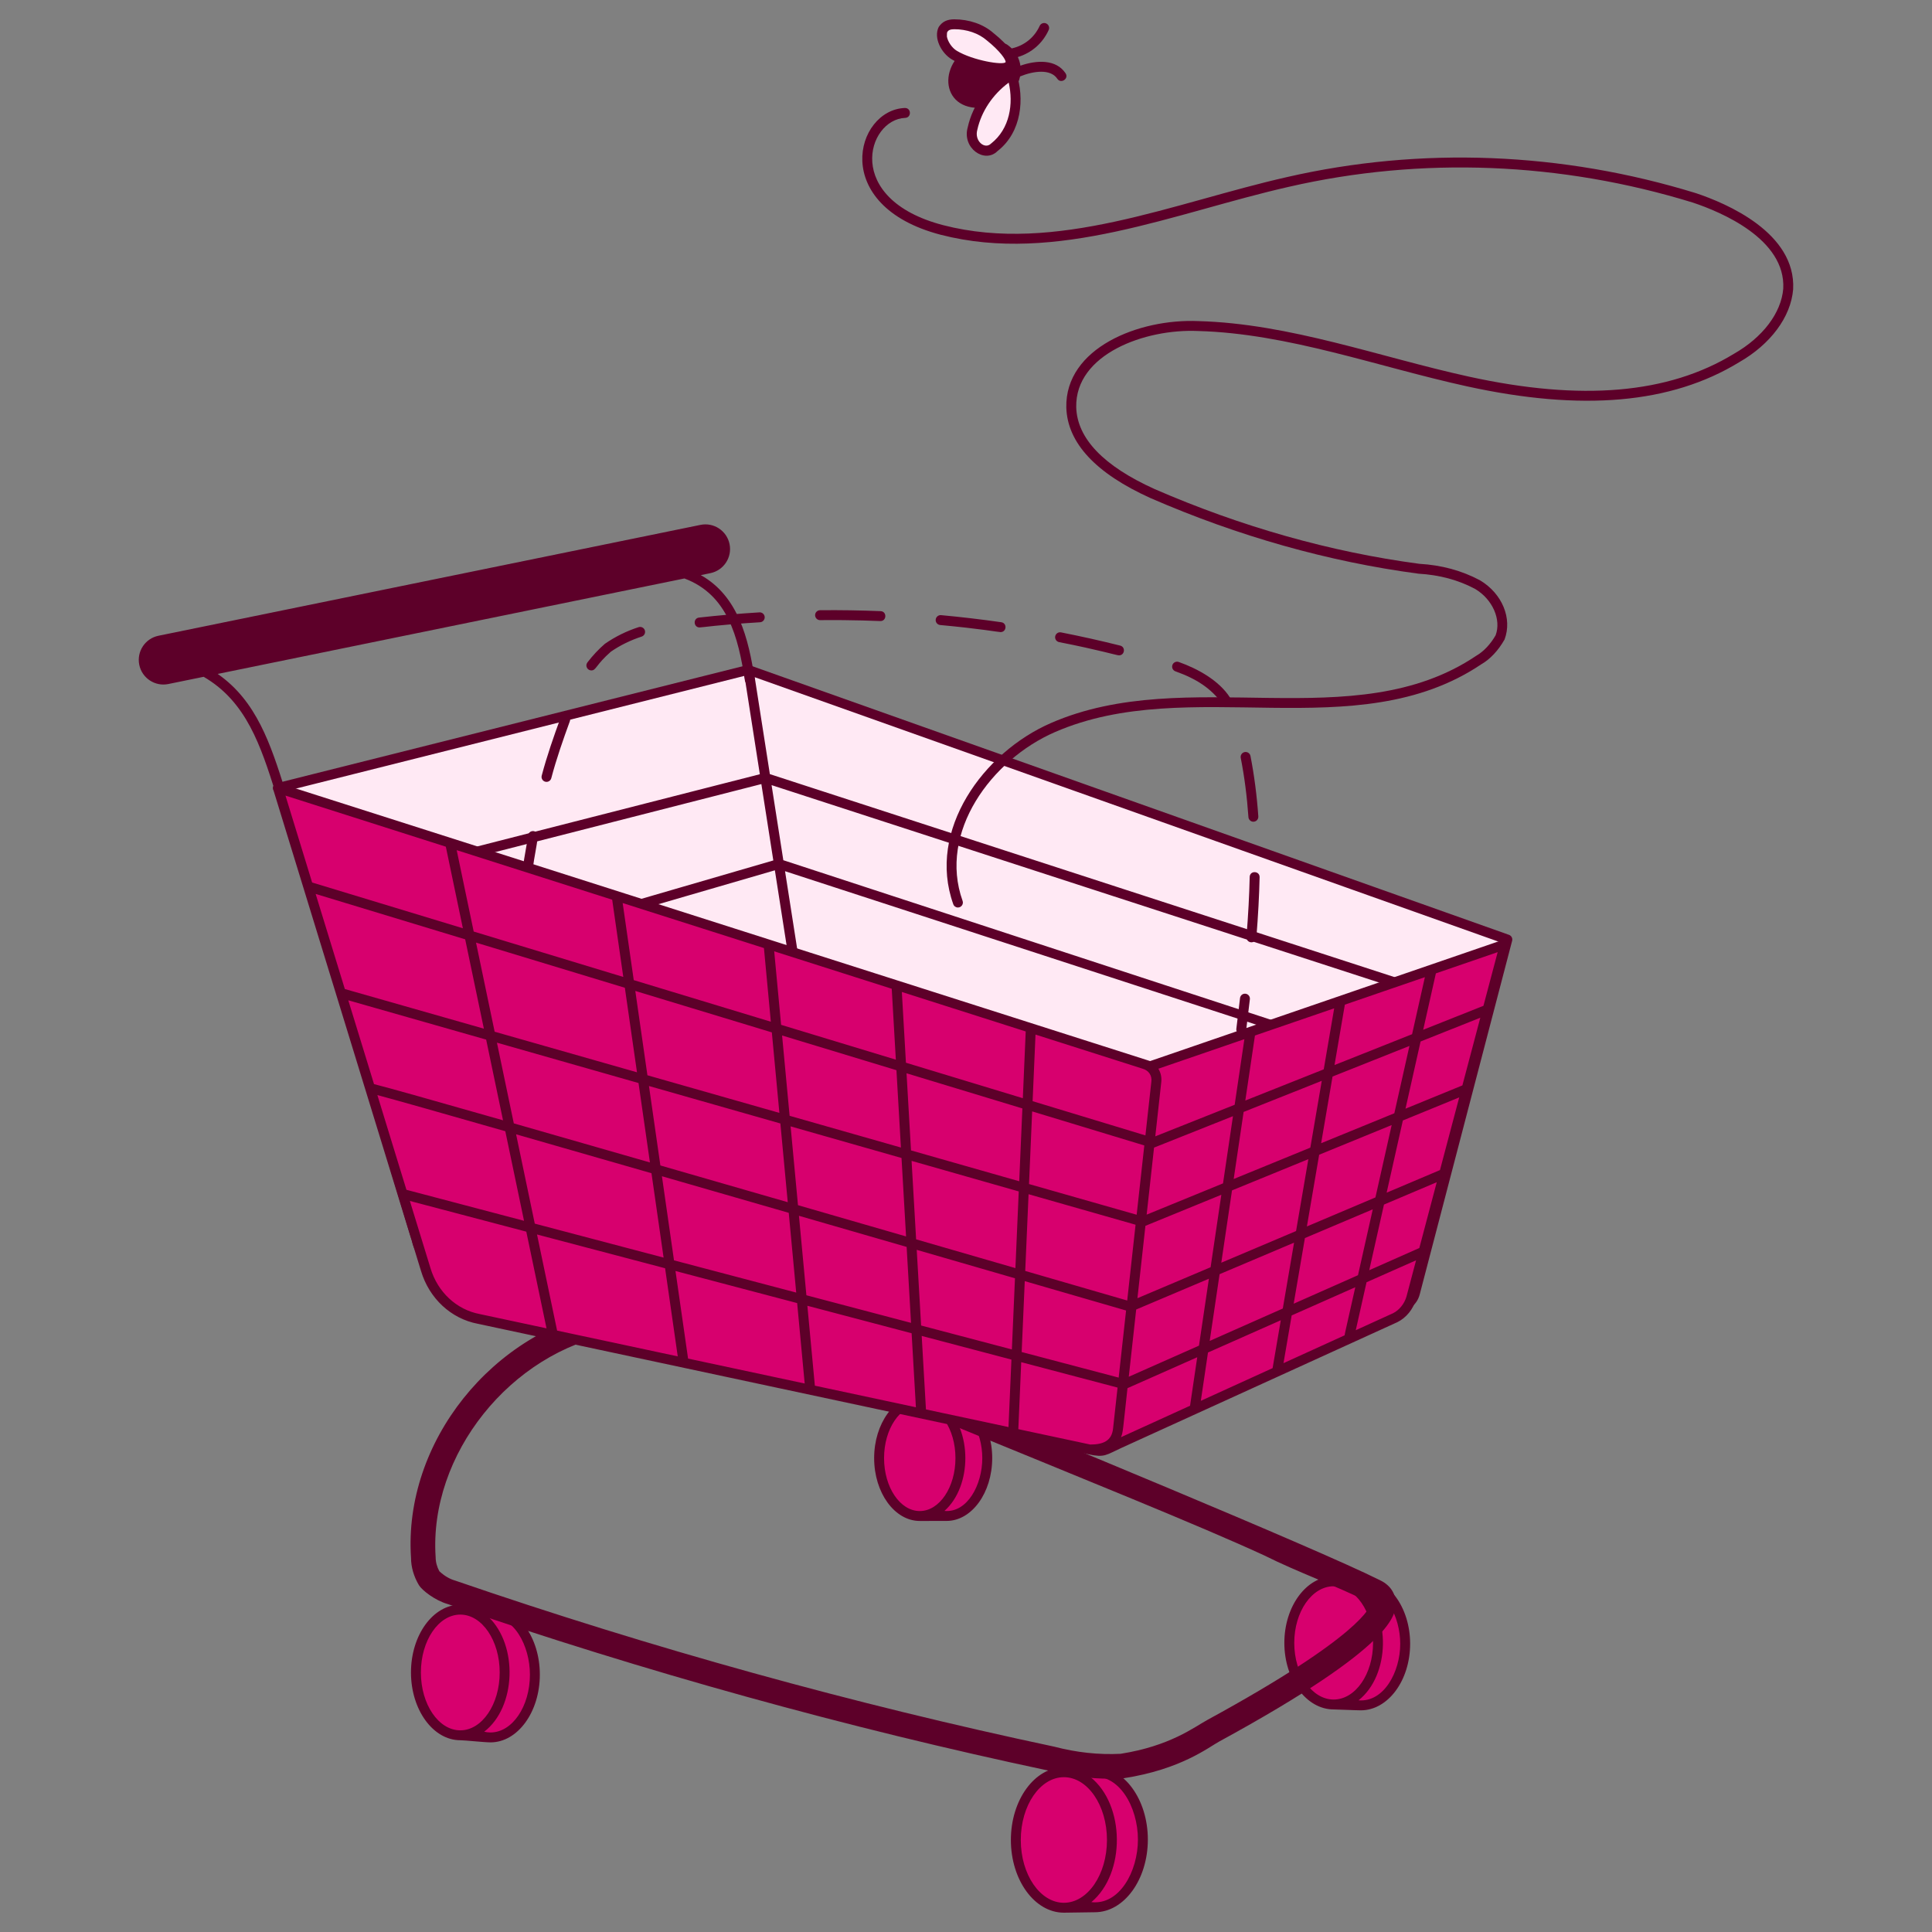<svg xmlns="http://www.w3.org/2000/svg" fill="none" viewBox="0 0 400 400" id="Empty-Cart-1--Streamline-Bruxelles" height="400" width="400"><rect x="0" y="0" width="400" height="400" fill="#808080" stroke="none"/><desc>Empty Cart 1 Streamline Illustration: https://streamlinehq.com</desc><g id="empty-cart-1--shopping-e-commerce-empty-cart"><g id="cart"><path id="vector" fill="#d7006e" d="M279.138 328.097C287.541 332.161 287.253 348.871 278.724 352.373C284.466 355.152 290.925 349.425 290.925 340.327S284.637 325.846 279.138 328.097Z" stroke-width="1"></path><path id="vector_2" fill="#d7006e" d="M223.373 367.622C232.379 371.796 232.49 389.755 223.568 394.184C229.711 397.032 236.623 390.836 236.623 380.855C236.623 370.497 229.428 364.621 223.373 367.622Z" stroke-width="1"></path><path id="vector_3" fill="#d7006e" d="M193.197 290.567C200.7 294.294 200.705 309.462 193.207 313.203C198.404 315.789 204.397 310.543 204.397 301.882C204.397 292.938 198.25 288.053 193.197 290.567Z" stroke-width="1"></path><path id="vector_4" fill="#d7006e" d="M190.426 289.9C195.075 289.9 198.843 295.267 198.843 301.888S195.075 313.874 190.426 313.874C185.778 313.874 182.009 308.507 182.009 301.888C182.009 295.269 185.778 289.902 190.426 289.902V289.9Z" stroke-width="1"></path><path id="vector_5" fill="#5d0029" d="M195.982 288.868L190.426 288.872C185.219 288.872 180.983 294.711 180.983 301.886S185.217 314.898 190.426 314.898L195.982 314.892C201.189 314.892 205.425 309.055 205.425 301.88S201.189 288.868 195.982 288.868ZM183.036 301.886C183.036 295.842 186.35 290.924 190.426 290.924S197.817 295.842 197.817 301.886C197.817 307.93 194.502 312.846 190.426 312.846S183.036 307.928 183.036 301.886ZM195.539 312.821C201.31 307.678 201.308 296.076 195.528 290.941C200.325 290.493 203.373 296.431 203.373 301.88C203.373 307.413 200.286 313.244 195.539 312.821Z" stroke-width="1"></path><path id="vector_6" fill="#d7006e" d="M276.117 327.391C281.189 327.391 285.297 333.101 285.297 340.142S281.186 352.894 276.117 352.894C271.048 352.894 266.935 347.184 266.935 340.142S271.046 327.391 276.117 327.391Z" stroke-width="1"></path><path id="vector_7" fill="#5d0029" d="M281.745 326.55C280.856 326.55 277.18 326.365 276.119 326.365C270.49 326.365 265.911 332.547 265.911 340.142S270.49 353.92 276.119 353.92C277.008 353.92 280.684 354.105 281.745 354.105C287.372 354.105 291.953 347.923 291.953 340.327S287.374 326.55 281.745 326.55ZM267.963 340.145C267.963 333.68 271.62 328.419 276.119 328.419S284.275 333.68 284.275 340.145S280.616 351.87 276.119 351.87C271.622 351.87 267.963 346.61 267.963 340.145ZM281.269 352.034C287.818 346.848 288.05 334.215 281.689 328.602C286.732 328.512 289.901 334.652 289.901 340.327C289.901 346.152 286.525 352.469 281.269 352.034Z" stroke-width="1"></path><path id="vector_8" fill="#d7006e" d="M220.266 366.922C225.76 366.922 230.212 373.202 230.212 380.95S225.758 394.976 220.266 394.976S210.32 388.696 210.32 380.948S214.774 366.922 220.266 366.922Z" stroke-width="1"></path><path id="vector_9" fill="#5d0029" d="M226.675 365.801C225.522 365.801 221.339 365.894 220.266 365.894C214.215 365.894 209.292 372.648 209.292 380.946C209.292 389.244 214.213 396 220.266 396C221.419 396 225.602 395.908 226.675 395.908C232.726 395.908 237.649 389.153 237.649 380.855C237.649 372.558 232.728 365.801 226.675 365.801ZM211.344 380.948C211.344 373.779 215.346 367.948 220.266 367.948C225.185 367.948 229.185 373.781 229.185 380.948C229.185 388.115 225.183 393.95 220.266 393.95S211.344 388.117 211.344 380.948ZM225.957 393.814C233.093 387.85 232.958 373.66 225.76 367.923C231.648 367.043 235.595 374.111 235.595 380.855C235.595 387.462 231.767 394.477 225.957 393.814Z" stroke-width="1"></path><path id="vector_10" fill="#d7006e" d="M101.558 333.7C100.618 333.7 99.711 333.901 98.857 334.273C106.749 338.981 106.176 355.137 97.997 358.7C104.274 362.437 110.739 355.667 110.739 346.708C110.739 339.525 106.63 333.702 101.558 333.702V333.7Z" stroke-width="1"></path><path id="vector_11" fill="#d7006e" d="M95.297 333.257C100.368 333.257 104.479 339.079 104.479 346.263C104.479 353.446 100.368 359.271 95.297 359.271S86.114 353.448 86.114 346.265C86.114 339.081 90.225 333.259 95.297 333.259V333.257Z" stroke-width="1"></path><path id="vector_12" fill="#5d0029" d="M101.558 332.674C100.649 332.674 96.575 332.231 95.297 332.231C89.669 332.231 85.088 338.525 85.088 346.263C85.088 354 89.667 360.297 95.297 360.297C96.208 360.297 100.282 360.738 101.558 360.738C107.186 360.738 111.767 354.443 111.767 346.706C111.767 338.969 107.188 332.674 101.558 332.674ZM87.142 346.265C87.142 339.658 90.8 334.285 95.299 334.285S103.455 339.66 103.455 346.265C103.455 352.869 99.795 358.247 95.299 358.247C90.802 358.247 87.142 352.871 87.142 346.265ZM101.558 358.688C101.113 358.688 100.674 358.634 100.249 358.532C106.866 353.462 107.317 340.68 101.119 334.743C106.392 334.342 109.714 340.762 109.714 346.706C109.714 353.313 106.055 358.686 101.558 358.686V358.688Z" stroke-width="1"></path><path id="vector_13" fill="#5d0029" d="M229.854 368.26C225.594 368.26 221.304 367.698 217.066 366.583C175.421 357.752 133.532 346.142 92.684 332.099C90.055 331.352 87.36 329.232 86.736 328.194C85.679 326.433 85.098 324.427 85.098 322.545C83.499 298.65 101.942 275.482 126.214 271.07C127.601 270.817 128.929 271.737 129.179 273.122C129.432 274.507 128.512 275.835 127.127 276.088C105.694 279.985 88.782 301.182 90.194 322.377C90.198 323.414 90.467 324.397 90.96 325.304C91.974 326.258 93.068 326.907 94.217 327.235C135 341.251 176.688 352.806 218.248 361.623C222.893 362.842 227.48 363.332 231.995 363.107C242.261 361.5 247.259 357.571 250.001 356.077C282.042 338.609 283.758 332.563 283.846 331.949C283.805 331.939 283.682 331.847 283.444 331.734C276.396 328.21 268.919 325.62 261.722 322.02C248.5 315.92 223.905 306.024 195.334 294.301C190.215 292.601 185.833 289.41 184.074 287.119C180.645 282.662 180.331 276.012 184.797 272.576C185.913 271.716 187.514 271.926 188.374 273.042C189.232 274.159 189.022 275.759 187.906 276.619C185.794 278.245 186.459 281.785 188.054 283.926C190.354 286.405 193.398 288.287 197.105 289.521C213.22 296.166 272.209 320.413 285.681 327.149C288.448 328.464 288.92 330.603 288.951 331.759C289.016 334.16 289.183 340.522 252.441 360.555C250.183 361.787 244.474 366.347 232.646 368.166C232.223 368.231 230.507 368.258 229.861 368.258L229.855 368.26Z" stroke-width="1"></path><path id="vector_14" fill="#ffe9f4" d="M154.976 138.663L312.079 194.516L292.951 267.712C292.44 269.752 290.4 271.027 288.105 270.518L171.044 241.444L154.976 138.663Z" stroke-width="1"></path><path id="vector_15" fill="#ffe9f4" d="M57.551 163.148L154.976 138.665L171.044 241.444L105.499 265.672C97.848 268.478 89.176 264.652 86.371 257.001C86.371 256.793 58.391 163.148 57.551 163.148Z" stroke-width="1"></path><path id="vector_16" fill="#5d0029" d="M156.244 140.547C154.974 132.286 152.899 123.451 145.091 119.071L147.07 118.667C149.83 118.102 151.61 115.407 151.045 112.647C150.481 109.886 147.782 108.107 145.026 108.671L32.81 131.625C30.049 132.19 28.27 134.884 28.834 137.645C29.399 140.395 32.081 142.185 34.854 141.62L42.165 140.124C51.058 145.286 53.994 154.509 57.083 164.221C57.258 164.767 57.841 165.058 58.372 164.888C58.914 164.716 59.212 164.139 59.039 163.599C56.037 154.162 53.174 145.167 45.071 139.529L141.703 119.765C150.707 123.139 152.849 131.976 154.216 140.859C154.302 141.413 154.818 141.803 155.386 141.717C155.944 141.631 156.33 141.107 156.244 140.547Z" stroke-width="1"></path><path id="vector_17" fill="#5d0029" d="M312.422 193.549L154.945 137.639L57.303 162.152C56.556 162.339 56.285 163.246 56.773 163.815C59.021 168.406 85.139 256.976 85.345 257.001C85.345 258.312 88.084 263.669 93.698 266.193C97.566 267.932 101.883 268.09 105.854 266.635L171.103 242.517L287.883 271.519C290.691 272.145 293.287 270.596 293.944 267.973L313.072 194.777C313.206 194.262 312.922 193.728 312.422 193.549ZM65.506 184.236C61.627 171.616 59.846 166.195 58.881 163.87L154.134 139.931L157.317 160.295L66.223 183.575C65.876 183.663 65.615 183.922 65.506 184.236ZM65.861 185.391C66.112 185.578 66.432 185.642 66.729 185.564L157.633 162.333L160.107 178.146L71.501 203.928C69.256 196.511 67.401 190.409 65.861 185.391ZM105.144 264.707C98.071 267.304 90.038 263.815 87.376 256.767L72.096 205.888L160.429 180.188L169.9 240.771L105.144 264.707ZM291.953 267.462C291.567 269.005 290.01 269.89 288.351 269.52L171.951 240.61L162.534 180.371L302.778 226.047L291.955 267.462H291.953ZM303.243 224.259L162.179 178.097L159.747 162.55L306.876 210.358L303.243 224.259ZM307.395 208.37L159.392 160.276L156.254 140.206L310.845 195.167L307.395 208.37Z" stroke-width="1"></path><path id="vector_18" fill="#d7006e" d="M236.588 221.295L311.57 195.537L292.187 268.732C291.676 270.518 290.402 272.047 288.873 272.812L228.428 300.357L236.588 221.295Z" stroke-width="1"></path><path id="vector_19" fill="#d7006e" d="M57.551 163.148L236.843 220.275C238.628 220.786 239.648 222.316 239.394 224.101L231.488 295.766C231.234 298.572 228.683 300.612 225.877 300.101L99.124 273.067C93.768 272.047 89.687 267.967 88.158 262.864L57.553 163.145L57.551 163.148Z" stroke-width="1"></path><path id="vector_20" fill="#5d0029" d="M311.235 194.566L238.121 219.684L57.863 162.171C57.075 161.919 56.328 162.659 56.57 163.45L87.173 263.162C88.877 268.839 93.382 273.019 98.909 274.072L225.407 301.106C228.724 301.816 228.96 301.242 232.176 299.776L289.328 273.732C291.153 272.82 292.587 271.057 293.177 268.995L312.559 195.799C312.769 195.003 312.005 194.301 311.233 194.566H311.235ZM278.41 276.451L265.736 282.226L267.427 272.346L280.597 266.509C278.293 276.781 278.393 276.234 278.41 276.451ZM248.619 290.025L250.101 280.022L265.174 273.344L263.479 283.255L248.619 290.025ZM276.228 208.762L274.065 221.396L257.83 227.853L259.823 214.395L276.228 208.762ZM273.658 223.775L271.29 237.606L255.423 244.099L257.479 230.213L273.658 223.775ZM270.882 239.991L268.335 254.874L252.855 261.43L255.074 246.46L270.884 239.991H270.882ZM250.641 262.368L235.494 268.781L237.147 253.795L252.864 247.363L250.641 262.368ZM250.288 264.746L248.236 278.602L233.701 285.042L235.236 271.119L250.288 264.746ZM252.502 263.808L267.922 257.278L265.588 270.916L250.456 277.621L252.502 263.81V263.808ZM267.842 269.916L270.167 256.327L284.218 250.378L281.156 264.018L267.842 269.918V269.916ZM270.578 253.924L273.119 239.075L288.132 232.93L284.768 247.913L270.576 253.924H270.578ZM273.527 236.69L275.889 222.886L291.81 216.55L288.682 230.49L273.527 236.69ZM276.298 220.507L278.436 208.002L295.007 202.311L292.356 214.12L276.296 220.507H276.298ZM239.827 221.267L257.635 215.149L255.624 228.731L239.191 235.268L240.406 224.245C240.564 223.143 240.344 222.112 239.827 221.267ZM255.273 231.094L253.213 245.007L237.403 251.478L238.934 237.597L255.273 231.094ZM214.39 214.198L236.558 221.261C237.842 221.628 238.557 222.685 238.37 223.988L237.147 235.075L213.791 227.986L214.39 214.198ZM213.698 230.104L236.917 237.152L235.334 251.498L213.046 245.144L213.698 230.104ZM235.107 253.565L233.376 269.257L212.264 263.135L212.953 247.25L235.107 253.565ZM212.364 213.552L211.765 227.371L187.565 220.025L186.718 205.379L212.364 213.552ZM211.672 229.489L211.018 244.565L188.614 238.178L187.69 222.211L211.672 229.489ZM187.588 255.989L165.213 249.518L163.686 233.205L186.65 239.75L187.59 255.987L187.588 255.989ZM132.198 224.23L134.561 240.674L106.379 232.582L102.886 215.873L132.198 224.23ZM102.412 213.605L98.556 195.155L129.368 204.507L131.882 222.006L102.412 213.605ZM134.361 224.846L161.568 232.602L163.095 248.904L136.724 241.296L134.361 224.846ZM134.881 242.903L137.391 260.373L110.72 253.339L106.853 234.847L134.881 242.903ZM137.044 243.527L163.302 251.104L164.847 267.614L139.544 260.941L137.044 243.527ZM186.525 237.583L163.481 231.014L161.923 214.387L185.599 221.573L186.525 237.583ZM184.624 204.712L185.474 219.391L161.718 212.181L160.291 196.961L184.624 204.712ZM161.363 230.41L134.041 222.623L131.533 205.166L159.801 213.745L161.363 230.41ZM158.165 196.284L159.593 211.536L131.211 202.923L128.919 186.966L158.165 196.284ZM126.747 186.274L129.044 202.266L98.075 192.866L94.554 176.016L126.749 186.276L126.747 186.274ZM59.105 164.722L92.304 175.3L95.834 192.187L64.626 182.715L59.105 164.722ZM65.352 185.08L96.312 194.478L100.179 212.973L71.395 204.768L65.352 185.08ZM72.111 207.103L100.653 215.239L104.146 231.945C89.93 227.884 79.789 225.025 77.437 224.454L72.111 207.103ZM78.132 226.724C81.589 227.644 91.309 230.4 104.618 234.209L108.495 252.754L84.15 246.335L78.13 226.722L78.132 226.724ZM99.309 272.059C94.515 271.146 90.615 267.511 89.131 262.565L84.858 248.645L108.965 255.002L113.15 275.016L99.309 272.059ZM115.344 275.486L111.184 255.587L137.701 262.579L140.32 280.823L115.344 275.486ZM142.458 281.28L139.854 263.148L165.042 269.789L166.602 286.44L142.458 281.28ZM165.414 251.716L187.709 258.162L188.618 273.884L166.955 268.17L165.414 251.716ZM168.708 286.889L167.158 270.345L188.741 276.037L189.628 291.36L168.708 286.889ZM208.799 295.456L191.709 291.805L190.829 276.589L209.405 281.488L208.797 295.458L208.799 295.456ZM209.497 279.388L190.705 274.432L189.8 258.766L210.139 264.656L209.497 279.388ZM189.673 256.592L188.733 240.346L210.919 246.671L210.23 262.546L189.673 256.592ZM230.458 295.672C230.214 298.373 228.325 299.074 225.721 299.074L210.833 295.893L211.434 282.023L231.381 287.284L230.458 295.672ZM211.527 279.924L212.165 265.245L233.142 271.326L231.609 285.219L211.527 279.922V279.924ZM232.089 297.556C232.531 296.47 232.442 296.402 233.434 287.405L247.874 281.005L246.388 291.039L232.089 297.556ZM291.192 268.449C290.769 269.925 289.702 271.244 288.437 271.878L280.698 275.406L282.927 265.477L293.183 260.933L291.192 268.451V268.449ZM293.856 258.388L283.487 262.983L286.537 249.393L297.464 244.766L293.856 258.388ZM298.129 242.254L287.091 246.93L290.447 231.982L302.115 227.206L298.131 242.254H298.129ZM302.771 224.721L290.995 229.542L294.116 215.631L306.482 210.709L302.771 224.721ZM307.135 208.24L294.66 213.201L297.281 201.527L310.076 197.131L307.133 208.24H307.135Z" stroke-width="1"></path></g><g id="empty"><path id="vector_21" fill="#5d0029" d="M109.325 180.496C108.703 180.496 108.229 179.952 108.304 179.343C108.563 177.27 109.072 174.99 109.325 172.966C109.394 172.404 109.909 172.004 110.47 172.075C111.032 172.145 111.43 172.658 111.36 173.221C111.102 175.293 110.593 177.574 110.34 179.597C110.277 180.117 109.834 180.496 109.325 180.496Z" stroke-width="1"></path><path id="vector_22" fill="#5d0029" d="M259.091 195.095C258.487 195.095 258.019 194.58 258.066 193.987C258.434 189.432 258.651 185.371 258.736 181.57C258.766 180.186 260.817 180.273 260.788 181.615C260.704 185.455 260.484 189.558 260.113 194.153C260.07 194.691 259.62 195.095 259.091 195.095ZM259.497 170.128C258.963 170.128 258.512 169.713 258.475 169.173C258.177 164.898 257.642 160.773 256.882 156.914C256.773 156.358 257.135 155.819 257.691 155.71C258.245 155.599 258.787 155.962 258.896 156.518C259.669 160.461 260.217 164.668 260.521 169.03C260.562 169.623 260.094 170.128 259.497 170.128ZM113.148 161.879C112.475 161.879 111.984 161.243 112.155 160.592C113.224 156.533 114.659 152.44 116.052 148.623C116.245 148.091 116.834 147.816 117.368 148.011C117.901 148.206 118.174 148.795 117.979 149.327C116.604 153.097 115.186 157.134 114.139 161.114C114.018 161.573 113.602 161.879 113.148 161.879ZM253.779 146.016C253.453 146.016 253.137 145.858 252.946 145.557C250.705 142.54 247.778 140.561 243.359 138.991C242.826 138.802 242.546 138.215 242.735 137.68C242.926 137.146 243.511 136.867 244.047 137.056C248.004 138.462 252.371 140.877 254.647 144.405C255.078 145.089 254.621 146.014 253.777 146.014L253.779 146.016ZM122.429 138.804C121.594 138.804 121.095 137.838 121.614 137.156C122.698 135.736 123.913 134.437 125.228 133.298C127.412 131.789 129.733 130.65 132.215 129.846C132.754 129.671 133.333 129.967 133.508 130.504C133.682 131.044 133.387 131.623 132.849 131.797C130.554 132.543 128.414 133.591 126.482 134.919C123.311 137.69 123.459 138.804 122.431 138.804H122.429ZM231.673 135.685C231.186 135.685 227.806 134.617 219.279 132.943C218.722 132.834 218.359 132.294 218.47 131.738C218.579 131.182 219.114 130.818 219.675 130.929C223.763 131.732 227.882 132.651 231.921 133.663C233.089 133.955 232.876 135.685 231.673 135.685ZM207.159 130.868C206.716 130.868 202.901 130.162 194.654 129.404C194.09 129.353 193.673 128.852 193.726 128.288C193.778 127.724 194.281 127.305 194.841 127.36C198.991 127.742 203.182 128.235 207.303 128.826C208.555 129.004 208.424 130.868 207.159 130.868ZM144.847 129.907C143.562 129.907 143.458 128.005 144.734 127.861C148.872 127.399 153.077 127.038 157.235 126.784C157.793 126.745 158.286 127.18 158.321 127.746C158.356 128.313 157.925 128.799 157.358 128.832C148.484 129.372 145.469 129.905 144.845 129.905L144.847 129.907ZM182.28 128.583C181.716 128.579 176.897 128.321 169.796 128.393C169.24 128.411 168.765 127.943 168.759 127.377C168.753 126.81 169.209 126.346 169.775 126.34C173.944 126.297 178.159 126.363 182.321 126.531C183.651 126.584 183.61 128.594 182.28 128.583Z" stroke-width="1"></path><path id="vector_23" fill="#5d0029" d="M256.991 214.161C256.369 214.161 255.895 213.618 255.971 213.008C256.098 211.99 256.609 207.653 256.737 206.631C256.806 206.069 257.321 205.667 257.882 205.741C258.444 205.81 258.842 206.323 258.772 206.886C258.645 207.904 258.134 212.238 258.007 213.262C257.943 213.782 257.5 214.161 256.991 214.161Z" stroke-width="1"></path></g><g id="fly"><path id="vector_24" fill="#5d0029" d="M220.609 15.167C218.673 12.263 214.696 12.398 211.264 13.597C211.174 12.971 210.995 12.369 210.732 11.811C213.585 10.947 215.868 8.967 217.119 6.214C217.353 5.699 217.126 5.09 216.608 4.856C216.093 4.622 215.486 4.849 215.25 5.365C214.154 7.776 212.064 9.449 209.464 10.023C209.171 9.732 208.844 9.459 208.483 9.209C206.817 8.375 204.764 8.263 202.882 8.888C194.396 11.435 193.991 22.348 202.663 22.348C207.145 22.348 210.535 19.054 211.198 15.824C213.924 14.707 217.491 14.19 218.901 16.306C219.644 17.416 221.368 16.306 220.609 15.167Z" stroke-width="1"></path><path id="vector_25" fill="#ffe9f4" d="M209.444 15.453C205.394 18.006 202.359 22.067 201.343 26.636C200.43 29.834 203.8 32.557 205.897 30.464C210.332 27.014 211.166 20.688 209.444 15.453Z" stroke-width="1"></path><path id="vector_26" fill="#5d0029" d="M200.358 26.353C201.4 21.655 204.518 17.345 208.898 14.584C209.464 14.227 210.211 14.5 210.421 15.132C212.13 20.331 211.588 27.338 206.529 31.274C203.873 33.955 199.128 30.654 200.36 26.355L200.358 26.353ZM208.842 17.107C205.53 19.568 203.19 23.057 202.346 26.856C201.677 29.206 203.91 30.999 205.173 29.735C209.121 26.654 209.838 21.419 208.842 17.107Z" stroke-width="1"></path><path id="vector_27" fill="#ffe9f4" d="M197.566 11.401C194.835 9.761 193.538 5.024 197.566 5.024C200.118 5.024 202.884 5.835 204.963 7.575C206.215 8.624 210.063 11.91 209.043 13.441C207.767 15.356 199.818 12.751 197.566 11.401Z" stroke-width="1"></path><path id="vector_28" fill="#5d0029" d="M207.104 15.14C205.14 15.14 200.097 14.116 197.037 12.281C194.878 10.986 193.236 7.819 194.352 5.586C195.079 4.482 196.109 4 197.564 4C200.657 4 203.6 5.022 205.636 6.804C212.465 12.261 210.585 15.14 207.104 15.14ZM197.566 6.05C196.682 6.05 196.351 6.276 196.126 6.613C196.044 6.795 196.044 7.138 196.044 7.573C196.235 8.63 197.084 9.911 198.096 10.518C201.476 12.546 207.734 13.552 208.192 12.87C208.321 12.409 207.024 10.535 204.323 8.376C202.619 6.888 200.171 6.05 197.566 6.05Z" stroke-width="1"></path><path id="vector_29" fill="#5d0029" d="M198.332 187.891C197.911 187.891 197.515 187.63 197.365 187.209C191.892 171.878 203.584 155.806 217.559 149.708C245.869 137.355 280.337 152.812 305.639 135.771C307.163 134.896 308.604 133.361 309.657 131.522C310.85 128.306 309.062 124.123 305.429 121.944C301.928 120.078 298.061 119.031 293.655 118.773C275.007 116.29 256.381 111.029 238.218 103.132C226.85 97.999 220.984 91.688 220.769 84.369C220.502 72.048 235.798 65.939 248.108 66.48C267.064 66.993 285.63 73.924 304.136 77.98C327.445 83.088 345.385 81.545 358.98 73.259C364.971 69.836 368.784 64.797 369.203 59.769C369.742 49.495 356.316 43.888 350.518 41.954C323.197 33.529 294.277 32.388 266.91 38.664C243.33 43.99 218.753 54.798 194.759 48.604C171.641 42.572 177.102 22.767 187.323 22.356C188.694 22.313 188.752 24.353 187.405 24.407C179.501 24.723 174.541 41.207 195.274 46.617C218.63 52.645 242.986 41.963 266.455 36.663C294.168 30.305 323.455 31.459 351.146 39.999C357.412 42.086 371.867 48.192 371.251 59.907C370.775 65.641 366.578 71.281 360.024 75.026C345.98 83.585 327.55 85.21 303.697 79.983C285.211 75.932 266.699 69.034 248.036 68.531C237.097 68.036 222.581 73.309 222.821 84.316C223.012 90.776 228.471 96.478 239.049 101.256C257.026 109.071 275.467 114.28 293.85 116.731C298.482 117 302.626 118.124 306.439 120.158C311.026 122.908 313.138 128.043 311.506 132.39C310.209 134.689 308.489 136.501 306.718 137.511C280.813 154.965 246.208 139.444 218.376 151.588C205.246 157.319 194.217 172.301 199.295 186.518C199.535 187.189 199.034 187.889 198.328 187.889L198.332 187.891Z" stroke-width="1"></path></g></g></svg>